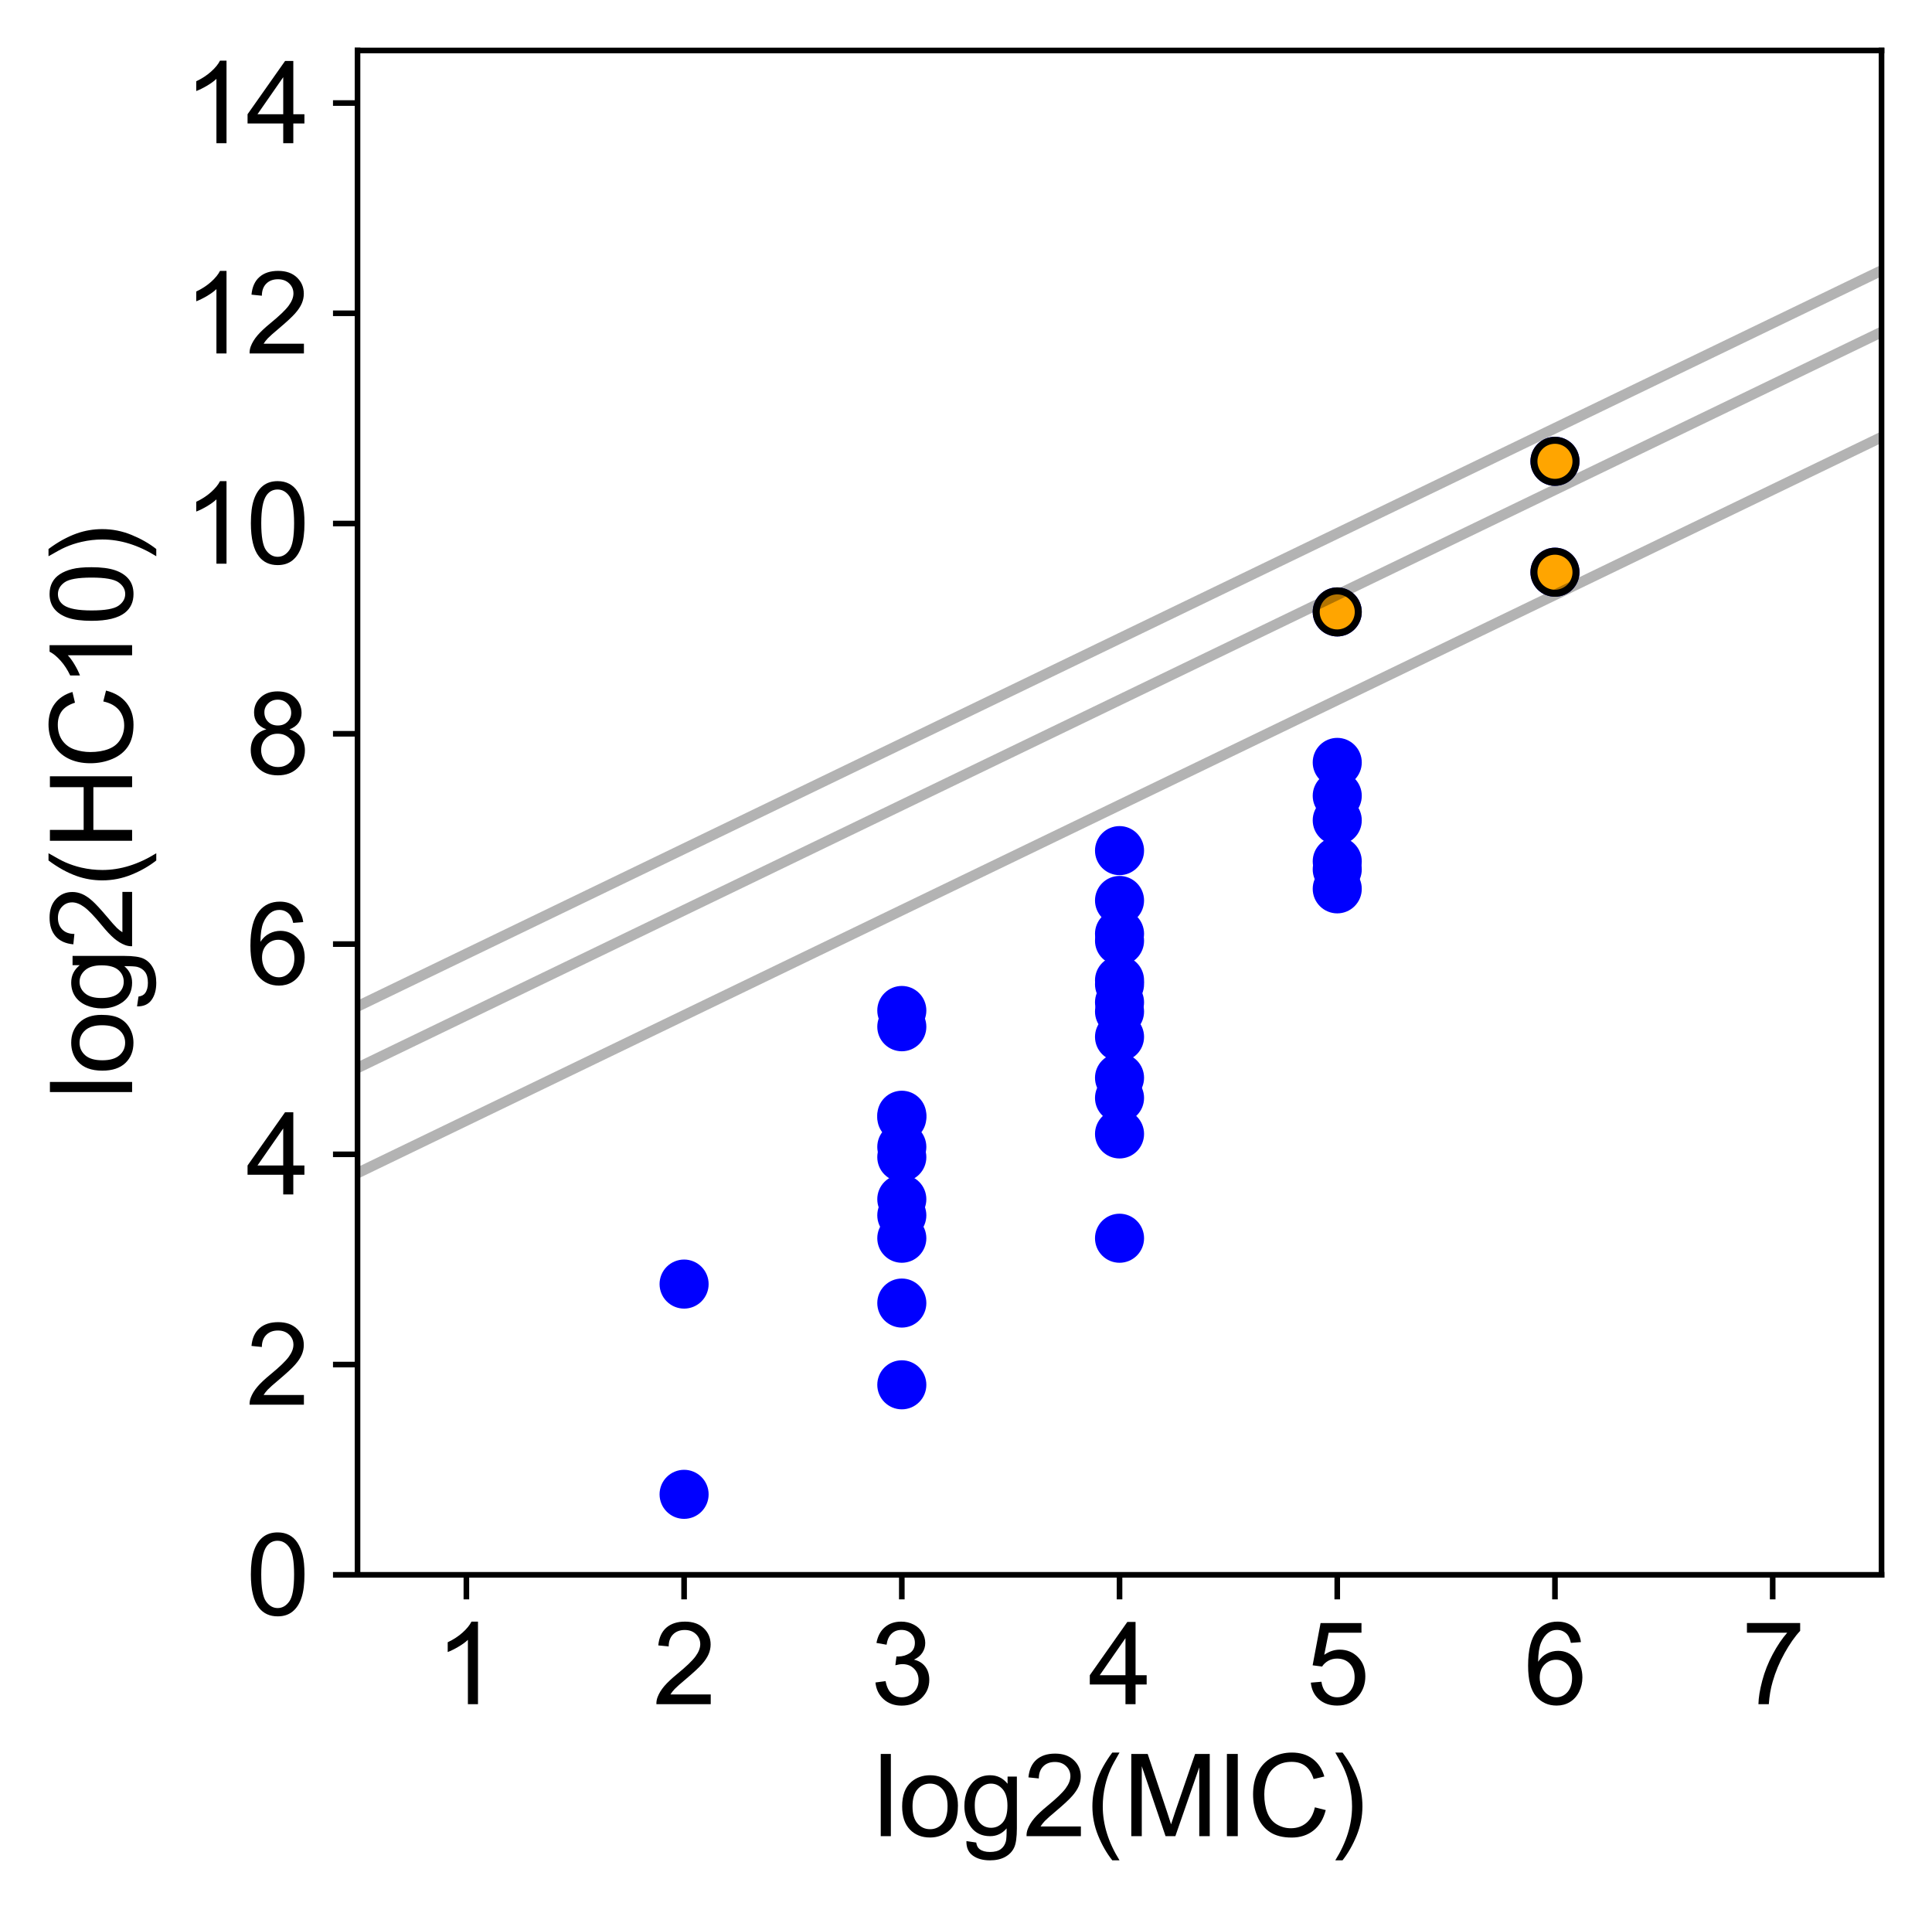 <?xml version="1.0" encoding="utf-8" standalone="no"?>
<!DOCTYPE svg PUBLIC "-//W3C//DTD SVG 1.1//EN"
  "http://www.w3.org/Graphics/SVG/1.1/DTD/svg11.dtd">
<svg height="272.488pt" version="1.1" viewBox="0 0 275.65 272.488" width="275.65pt" xmlns="http://www.w3.org/2000/svg" xmlns:xlink="http://www.w3.org/1999/xlink">
 <defs>
  <style type="text/css">*{stroke-linecap:butt;stroke-linejoin:round;}</style>
 </defs>
 <g id="figure_1">
  <g id="patch_1">
   <path d="M -0 272.488 
L 275.65 272.488 
L 275.65 0 
L -0 0 
z
" style="fill:#ffffff;"/>
  </g>
  <g id="axes_1">
   <g id="patch_2">
    <path d="M 51.01 224.64 
L 268.45 224.64 
L 268.45 7.2 
L 51.01 7.2 
z
" style="fill:#ffffff;"/>
   </g>
   <g id="PathCollection_1">
    <defs>
     <path d="M 0 3 
C 0.796 3 1.559 2.684 2.121 2.121 
C 2.684 1.559 3 0.796 3 0 
C 3 -0.796 2.684 -1.559 2.121 -2.121 
C 1.559 -2.684 0.796 -3 0 -3 
C -0.796 -3 -1.559 -2.684 -2.121 -2.121 
C -2.684 -1.559 -3 -0.796 -3 0 
C -3 0.796 -2.684 1.559 -2.121 2.121 
C -1.559 2.684 -0.796 3 0 3 
z
" id="mf9f5a1627b" style="stroke:#0000ff;"/>
    </defs>
    <g clip-path="url(#p0693c5e6a5)">
     <use style="fill:#0000ff;stroke:#0000ff;" x="159.73" xlink:href="#mf9f5a1627b" y="156.618"/>
     <use style="fill:#0000ff;stroke:#0000ff;" x="97.604" xlink:href="#mf9f5a1627b" y="183.168"/>
     <use style="fill:#0000ff;stroke:#0000ff;" x="97.604" xlink:href="#mf9f5a1627b" y="213.16"/>
     <use style="fill:#0000ff;stroke:#0000ff;" x="190.793" xlink:href="#mf9f5a1627b" y="108.753"/>
     <use style="fill:#0000ff;stroke:#0000ff;" x="128.667" xlink:href="#mf9f5a1627b" y="144.141"/>
     <use style="fill:#0000ff;stroke:#0000ff;" x="128.667" xlink:href="#mf9f5a1627b" y="197.537"/>
     <use style="fill:#0000ff;stroke:#0000ff;" x="159.73" xlink:href="#mf9f5a1627b" y="121.337"/>
     <use style="fill:#0000ff;stroke:#0000ff;" x="159.73" xlink:href="#mf9f5a1627b" y="128.449"/>
     <use style="fill:#0000ff;stroke:#0000ff;" x="159.73" xlink:href="#mf9f5a1627b" y="134.197"/>
     <use style="fill:#0000ff;stroke:#0000ff;" x="159.73" xlink:href="#mf9f5a1627b" y="142.969"/>
     <use style="fill:#0000ff;stroke:#0000ff;" x="128.667" xlink:href="#mf9f5a1627b" y="146.461"/>
     <use style="fill:#0000ff;stroke:#0000ff;" x="128.667" xlink:href="#mf9f5a1627b" y="159.085"/>
     <use style="fill:#0000ff;stroke:#0000ff;" x="190.793" xlink:href="#mf9f5a1627b" y="113.517"/>
     <use style="fill:#0000ff;stroke:#0000ff;" x="190.793" xlink:href="#mf9f5a1627b" y="117.016"/>
     <use style="fill:#0000ff;stroke:#0000ff;" x="159.73" xlink:href="#mf9f5a1627b" y="140.398"/>
     <use style="fill:#0000ff;stroke:#0000ff;" x="159.73" xlink:href="#mf9f5a1627b" y="161.751"/>
     <use style="fill:#0000ff;stroke:#0000ff;" x="190.793" xlink:href="#mf9f5a1627b" y="87.287"/>
     <use style="fill:#0000ff;stroke:#0000ff;" x="221.856" xlink:href="#mf9f5a1627b" y="65.804"/>
     <use style="fill:#0000ff;stroke:#0000ff;" x="221.856" xlink:href="#mf9f5a1627b" y="81.624"/>
     <use style="fill:#0000ff;stroke:#0000ff;" x="159.73" xlink:href="#mf9f5a1627b" y="147.908"/>
     <use style="fill:#0000ff;stroke:#0000ff;" x="128.667" xlink:href="#mf9f5a1627b" y="171.061"/>
     <use style="fill:#0000ff;stroke:#0000ff;" x="128.667" xlink:href="#mf9f5a1627b" y="159.401"/>
     <use style="fill:#0000ff;stroke:#0000ff;" x="128.667" xlink:href="#mf9f5a1627b" y="165.066"/>
     <use style="fill:#0000ff;stroke:#0000ff;" x="128.667" xlink:href="#mf9f5a1627b" y="173.361"/>
     <use style="fill:#0000ff;stroke:#0000ff;" x="159.73" xlink:href="#mf9f5a1627b" y="139.833"/>
     <use style="fill:#0000ff;stroke:#0000ff;" x="128.667" xlink:href="#mf9f5a1627b" y="185.876"/>
     <use style="fill:#0000ff;stroke:#0000ff;" x="159.73" xlink:href="#mf9f5a1627b" y="176.629"/>
     <use style="fill:#0000ff;stroke:#0000ff;" x="159.73" xlink:href="#mf9f5a1627b" y="133.195"/>
     <use style="fill:#0000ff;stroke:#0000ff;" x="190.793" xlink:href="#mf9f5a1627b" y="122.869"/>
     <use style="fill:#0000ff;stroke:#0000ff;" x="190.793" xlink:href="#mf9f5a1627b" y="124.016"/>
     <use style="fill:#0000ff;stroke:#0000ff;" x="190.793" xlink:href="#mf9f5a1627b" y="126.79"/>
     <use style="fill:#0000ff;stroke:#0000ff;" x="159.73" xlink:href="#mf9f5a1627b" y="144.299"/>
     <use style="fill:#0000ff;stroke:#0000ff;" x="128.667" xlink:href="#mf9f5a1627b" y="163.601"/>
     <use style="fill:#0000ff;stroke:#0000ff;" x="128.667" xlink:href="#mf9f5a1627b" y="176.629"/>
     <use style="fill:#0000ff;stroke:#0000ff;" x="159.73" xlink:href="#mf9f5a1627b" y="153.741"/>
    </g>
   </g>
   <g id="PathCollection_2">
    <defs>
     <path d="M 0 3 
C 0.796 3 1.559 2.684 2.121 2.121 
C 2.684 1.559 3 0.796 3 0 
C 3 -0.796 2.684 -1.559 2.121 -2.121 
C 1.559 -2.684 0.796 -3 0 -3 
C -0.796 -3 -1.559 -2.684 -2.121 -2.121 
C -2.684 -1.559 -3 -0.796 -3 0 
C -3 0.796 -2.684 1.559 -2.121 2.121 
C -1.559 2.684 -0.796 3 0 3 
z
" id="mc7eaf16018" style="stroke:#000000;"/>
    </defs>
    <g clip-path="url(#p0693c5e6a5)">
     <use style="fill:#ffa500;stroke:#000000;" x="221.856" xlink:href="#mc7eaf16018" y="65.804"/>
     <use style="fill:#ffa500;stroke:#000000;" x="190.793" xlink:href="#mc7eaf16018" y="87.287"/>
     <use style="fill:#ffa500;stroke:#000000;" x="221.856" xlink:href="#mc7eaf16018" y="81.624"/>
    </g>
   </g>
   <g id="matplotlib.axis_1">
    <g id="xtick_1">
     <g id="line2d_1">
      <defs>
       <path d="M 0 0 
L 0 3.5 
" id="m35411a3b87" style="stroke:#000000;stroke-width:0.8;"/>
      </defs>
      <g>
       <use style="stroke:#000000;stroke-width:0.8;" x="66.541" xlink:href="#m35411a3b87" y="224.64"/>
      </g>
     </g>
     <g id="text_1">
      <!-- 1 -->
      <g transform="translate(62.093 243.093)scale(0.16 -0.16)">
       <defs>
        <path d="M 2384 0 
L 1822 0 
L 1822 3584 
Q 1619 3391 1289 3197 
Q 959 3003 697 2906 
L 697 3450 
Q 1169 3672 1522 3987 
Q 1875 4303 2022 4600 
L 2384 4600 
L 2384 0 
z
" id="ArialMT-31" transform="scale(0.016)"/>
       </defs>
       <use xlink:href="#ArialMT-31"/>
      </g>
     </g>
    </g>
    <g id="xtick_2">
     <g id="line2d_2">
      <g>
       <use style="stroke:#000000;stroke-width:0.8;" x="97.604" xlink:href="#m35411a3b87" y="224.64"/>
      </g>
     </g>
     <g id="text_2">
      <!-- 2 -->
      <g transform="translate(93.156 243.093)scale(0.16 -0.16)">
       <defs>
        <path d="M 3222 541 
L 3222 0 
L 194 0 
Q 188 203 259 391 
Q 375 700 629 1000 
Q 884 1300 1366 1694 
Q 2113 2306 2375 2664 
Q 2638 3022 2638 3341 
Q 2638 3675 2398 3904 
Q 2159 4134 1775 4134 
Q 1369 4134 1125 3890 
Q 881 3647 878 3216 
L 300 3275 
Q 359 3922 746 4261 
Q 1134 4600 1788 4600 
Q 2447 4600 2831 4234 
Q 3216 3869 3216 3328 
Q 3216 3053 3103 2787 
Q 2991 2522 2730 2228 
Q 2469 1934 1863 1422 
Q 1356 997 1212 845 
Q 1069 694 975 541 
L 3222 541 
z
" id="ArialMT-32" transform="scale(0.016)"/>
       </defs>
       <use xlink:href="#ArialMT-32"/>
      </g>
     </g>
    </g>
    <g id="xtick_3">
     <g id="line2d_3">
      <g>
       <use style="stroke:#000000;stroke-width:0.8;" x="128.667" xlink:href="#m35411a3b87" y="224.64"/>
      </g>
     </g>
     <g id="text_3">
      <!-- 3 -->
      <g transform="translate(124.218 243.093)scale(0.16 -0.16)">
       <defs>
        <path d="M 269 1209 
L 831 1284 
Q 928 806 1161 595 
Q 1394 384 1728 384 
Q 2125 384 2398 659 
Q 2672 934 2672 1341 
Q 2672 1728 2419 1979 
Q 2166 2231 1775 2231 
Q 1616 2231 1378 2169 
L 1441 2663 
Q 1497 2656 1531 2656 
Q 1891 2656 2178 2843 
Q 2466 3031 2466 3422 
Q 2466 3731 2256 3934 
Q 2047 4138 1716 4138 
Q 1388 4138 1169 3931 
Q 950 3725 888 3313 
L 325 3413 
Q 428 3978 793 4289 
Q 1159 4600 1703 4600 
Q 2078 4600 2393 4439 
Q 2709 4278 2876 4000 
Q 3044 3722 3044 3409 
Q 3044 3113 2884 2869 
Q 2725 2625 2413 2481 
Q 2819 2388 3044 2092 
Q 3269 1797 3269 1353 
Q 3269 753 2831 336 
Q 2394 -81 1725 -81 
Q 1122 -81 723 278 
Q 325 638 269 1209 
z
" id="ArialMT-33" transform="scale(0.016)"/>
       </defs>
       <use xlink:href="#ArialMT-33"/>
      </g>
     </g>
    </g>
    <g id="xtick_4">
     <g id="line2d_4">
      <g>
       <use style="stroke:#000000;stroke-width:0.8;" x="159.73" xlink:href="#m35411a3b87" y="224.64"/>
      </g>
     </g>
     <g id="text_4">
      <!-- 4 -->
      <g transform="translate(155.281 243.093)scale(0.16 -0.16)">
       <defs>
        <path d="M 2069 0 
L 2069 1097 
L 81 1097 
L 81 1613 
L 2172 4581 
L 2631 4581 
L 2631 1613 
L 3250 1613 
L 3250 1097 
L 2631 1097 
L 2631 0 
L 2069 0 
z
M 2069 1613 
L 2069 3678 
L 634 1613 
L 2069 1613 
z
" id="ArialMT-34" transform="scale(0.016)"/>
       </defs>
       <use xlink:href="#ArialMT-34"/>
      </g>
     </g>
    </g>
    <g id="xtick_5">
     <g id="line2d_5">
      <g>
       <use style="stroke:#000000;stroke-width:0.8;" x="190.793" xlink:href="#m35411a3b87" y="224.64"/>
      </g>
     </g>
     <g id="text_5">
      <!-- 5 -->
      <g transform="translate(186.344 243.093)scale(0.16 -0.16)">
       <defs>
        <path d="M 266 1200 
L 856 1250 
Q 922 819 1161 601 
Q 1400 384 1738 384 
Q 2144 384 2425 690 
Q 2706 997 2706 1503 
Q 2706 1984 2436 2262 
Q 2166 2541 1728 2541 
Q 1456 2541 1237 2417 
Q 1019 2294 894 2097 
L 366 2166 
L 809 4519 
L 3088 4519 
L 3088 3981 
L 1259 3981 
L 1013 2750 
Q 1425 3038 1878 3038 
Q 2478 3038 2890 2622 
Q 3303 2206 3303 1553 
Q 3303 931 2941 478 
Q 2500 -78 1738 -78 
Q 1113 -78 717 272 
Q 322 622 266 1200 
z
" id="ArialMT-35" transform="scale(0.016)"/>
       </defs>
       <use xlink:href="#ArialMT-35"/>
      </g>
     </g>
    </g>
    <g id="xtick_6">
     <g id="line2d_6">
      <g>
       <use style="stroke:#000000;stroke-width:0.8;" x="221.856" xlink:href="#m35411a3b87" y="224.64"/>
      </g>
     </g>
     <g id="text_6">
      <!-- 6 -->
      <g transform="translate(217.407 243.093)scale(0.16 -0.16)">
       <defs>
        <path d="M 3184 3459 
L 2625 3416 
Q 2550 3747 2413 3897 
Q 2184 4138 1850 4138 
Q 1581 4138 1378 3988 
Q 1113 3794 959 3422 
Q 806 3050 800 2363 
Q 1003 2672 1297 2822 
Q 1591 2972 1913 2972 
Q 2475 2972 2870 2558 
Q 3266 2144 3266 1488 
Q 3266 1056 3080 686 
Q 2894 316 2569 119 
Q 2244 -78 1831 -78 
Q 1128 -78 684 439 
Q 241 956 241 2144 
Q 241 3472 731 4075 
Q 1159 4600 1884 4600 
Q 2425 4600 2770 4297 
Q 3116 3994 3184 3459 
z
M 888 1484 
Q 888 1194 1011 928 
Q 1134 663 1356 523 
Q 1578 384 1822 384 
Q 2178 384 2434 671 
Q 2691 959 2691 1453 
Q 2691 1928 2437 2201 
Q 2184 2475 1800 2475 
Q 1419 2475 1153 2201 
Q 888 1928 888 1484 
z
" id="ArialMT-36" transform="scale(0.016)"/>
       </defs>
       <use xlink:href="#ArialMT-36"/>
      </g>
     </g>
    </g>
    <g id="xtick_7">
     <g id="line2d_7">
      <g>
       <use style="stroke:#000000;stroke-width:0.8;" x="252.919" xlink:href="#m35411a3b87" y="224.64"/>
      </g>
     </g>
     <g id="text_7">
      <!-- 7 -->
      <g transform="translate(248.47 243.093)scale(0.16 -0.16)">
       <defs>
        <path d="M 303 3981 
L 303 4522 
L 3269 4522 
L 3269 4084 
Q 2831 3619 2401 2847 
Q 1972 2075 1738 1259 
Q 1569 684 1522 0 
L 944 0 
Q 953 541 1156 1306 
Q 1359 2072 1739 2783 
Q 2119 3494 2547 3981 
L 303 3981 
z
" id="ArialMT-37" transform="scale(0.016)"/>
       </defs>
       <use xlink:href="#ArialMT-37"/>
      </g>
     </g>
    </g>
    <g id="text_8">
     <!-- log2(MIC) -->
     <g transform="translate(124.615 261.92)scale(0.16 -0.16)">
      <defs>
       <path d="M 409 0 
L 409 4581 
L 972 4581 
L 972 0 
L 409 0 
z
" id="ArialMT-6c" transform="scale(0.016)"/>
       <path d="M 213 1659 
Q 213 2581 725 3025 
Q 1153 3394 1769 3394 
Q 2453 3394 2887 2945 
Q 3322 2497 3322 1706 
Q 3322 1066 3130 698 
Q 2938 331 2570 128 
Q 2203 -75 1769 -75 
Q 1072 -75 642 372 
Q 213 819 213 1659 
z
M 791 1659 
Q 791 1022 1069 705 
Q 1347 388 1769 388 
Q 2188 388 2466 706 
Q 2744 1025 2744 1678 
Q 2744 2294 2464 2611 
Q 2184 2928 1769 2928 
Q 1347 2928 1069 2612 
Q 791 2297 791 1659 
z
" id="ArialMT-6f" transform="scale(0.016)"/>
       <path d="M 319 -275 
L 866 -356 
Q 900 -609 1056 -725 
Q 1266 -881 1628 -881 
Q 2019 -881 2231 -725 
Q 2444 -569 2519 -288 
Q 2563 -116 2559 434 
Q 2191 0 1641 0 
Q 956 0 581 494 
Q 206 988 206 1678 
Q 206 2153 378 2554 
Q 550 2956 876 3175 
Q 1203 3394 1644 3394 
Q 2231 3394 2613 2919 
L 2613 3319 
L 3131 3319 
L 3131 450 
Q 3131 -325 2973 -648 
Q 2816 -972 2473 -1159 
Q 2131 -1347 1631 -1347 
Q 1038 -1347 672 -1080 
Q 306 -813 319 -275 
z
M 784 1719 
Q 784 1066 1043 766 
Q 1303 466 1694 466 
Q 2081 466 2343 764 
Q 2606 1063 2606 1700 
Q 2606 2309 2336 2618 
Q 2066 2928 1684 2928 
Q 1309 2928 1046 2623 
Q 784 2319 784 1719 
z
" id="ArialMT-67" transform="scale(0.016)"/>
       <path d="M 1497 -1347 
Q 1031 -759 709 28 
Q 388 816 388 1659 
Q 388 2403 628 3084 
Q 909 3875 1497 4659 
L 1900 4659 
Q 1522 4009 1400 3731 
Q 1209 3300 1100 2831 
Q 966 2247 966 1656 
Q 966 153 1900 -1347 
L 1497 -1347 
z
" id="ArialMT-28" transform="scale(0.016)"/>
       <path d="M 475 0 
L 475 4581 
L 1388 4581 
L 2472 1338 
Q 2622 884 2691 659 
Q 2769 909 2934 1394 
L 4031 4581 
L 4847 4581 
L 4847 0 
L 4263 0 
L 4263 3834 
L 2931 0 
L 2384 0 
L 1059 3900 
L 1059 0 
L 475 0 
z
" id="ArialMT-4d" transform="scale(0.016)"/>
       <path d="M 597 0 
L 597 4581 
L 1203 4581 
L 1203 0 
L 597 0 
z
" id="ArialMT-49" transform="scale(0.016)"/>
       <path d="M 3763 1606 
L 4369 1453 
Q 4178 706 3683 314 
Q 3188 -78 2472 -78 
Q 1731 -78 1267 223 
Q 803 525 561 1097 
Q 319 1669 319 2325 
Q 319 3041 592 3573 
Q 866 4106 1370 4382 
Q 1875 4659 2481 4659 
Q 3169 4659 3637 4309 
Q 4106 3959 4291 3325 
L 3694 3184 
Q 3534 3684 3231 3912 
Q 2928 4141 2469 4141 
Q 1941 4141 1586 3887 
Q 1231 3634 1087 3207 
Q 944 2781 944 2328 
Q 944 1744 1114 1308 
Q 1284 872 1643 656 
Q 2003 441 2422 441 
Q 2931 441 3284 734 
Q 3638 1028 3763 1606 
z
" id="ArialMT-43" transform="scale(0.016)"/>
       <path d="M 791 -1347 
L 388 -1347 
Q 1322 153 1322 1656 
Q 1322 2244 1188 2822 
Q 1081 3291 891 3722 
Q 769 4003 388 4659 
L 791 4659 
Q 1378 3875 1659 3084 
Q 1900 2403 1900 1659 
Q 1900 816 1576 28 
Q 1253 -759 791 -1347 
z
" id="ArialMT-29" transform="scale(0.016)"/>
      </defs>
      <use xlink:href="#ArialMT-6c"/>
      <use x="22.217" xlink:href="#ArialMT-6f"/>
      <use x="77.832" xlink:href="#ArialMT-67"/>
      <use x="133.447" xlink:href="#ArialMT-32"/>
      <use x="189.062" xlink:href="#ArialMT-28"/>
      <use x="222.363" xlink:href="#ArialMT-4d"/>
      <use x="305.664" xlink:href="#ArialMT-49"/>
      <use x="333.447" xlink:href="#ArialMT-43"/>
      <use x="405.664" xlink:href="#ArialMT-29"/>
     </g>
    </g>
   </g>
   <g id="matplotlib.axis_2">
    <g id="ytick_1">
     <g id="line2d_8">
      <defs>
       <path d="M 0 0 
L -3.5 0 
" id="m313300a08c" style="stroke:#000000;stroke-width:0.8;"/>
      </defs>
      <g>
       <use style="stroke:#000000;stroke-width:0.8;" x="51.01" xlink:href="#m313300a08c" y="224.64"/>
      </g>
     </g>
     <g id="text_9">
      <!-- 0 -->
      <g transform="translate(35.112 230.366)scale(0.16 -0.16)">
       <defs>
        <path d="M 266 2259 
Q 266 3072 433 3567 
Q 600 4063 929 4331 
Q 1259 4600 1759 4600 
Q 2128 4600 2406 4451 
Q 2684 4303 2865 4023 
Q 3047 3744 3150 3342 
Q 3253 2941 3253 2259 
Q 3253 1453 3087 958 
Q 2922 463 2592 192 
Q 2263 -78 1759 -78 
Q 1097 -78 719 397 
Q 266 969 266 2259 
z
M 844 2259 
Q 844 1131 1108 757 
Q 1372 384 1759 384 
Q 2147 384 2411 759 
Q 2675 1134 2675 2259 
Q 2675 3391 2411 3762 
Q 2147 4134 1753 4134 
Q 1366 4134 1134 3806 
Q 844 3388 844 2259 
z
" id="ArialMT-30" transform="scale(0.016)"/>
       </defs>
       <use xlink:href="#ArialMT-30"/>
      </g>
     </g>
    </g>
    <g id="ytick_2">
     <g id="line2d_9">
      <g>
       <use style="stroke:#000000;stroke-width:0.8;" x="51.01" xlink:href="#m313300a08c" y="194.648"/>
      </g>
     </g>
     <g id="text_10">
      <!-- 2 -->
      <g transform="translate(35.112 200.375)scale(0.16 -0.16)">
       <use xlink:href="#ArialMT-32"/>
      </g>
     </g>
    </g>
    <g id="ytick_3">
     <g id="line2d_10">
      <g>
       <use style="stroke:#000000;stroke-width:0.8;" x="51.01" xlink:href="#m313300a08c" y="164.657"/>
      </g>
     </g>
     <g id="text_11">
      <!-- 4 -->
      <g transform="translate(35.112 170.383)scale(0.16 -0.16)">
       <use xlink:href="#ArialMT-34"/>
      </g>
     </g>
    </g>
    <g id="ytick_4">
     <g id="line2d_11">
      <g>
       <use style="stroke:#000000;stroke-width:0.8;" x="51.01" xlink:href="#m313300a08c" y="134.665"/>
      </g>
     </g>
     <g id="text_12">
      <!-- 6 -->
      <g transform="translate(35.112 140.391)scale(0.16 -0.16)">
       <use xlink:href="#ArialMT-36"/>
      </g>
     </g>
    </g>
    <g id="ytick_5">
     <g id="line2d_12">
      <g>
       <use style="stroke:#000000;stroke-width:0.8;" x="51.01" xlink:href="#m313300a08c" y="104.673"/>
      </g>
     </g>
     <g id="text_13">
      <!-- 8 -->
      <g transform="translate(35.112 110.399)scale(0.16 -0.16)">
       <defs>
        <path d="M 1131 2484 
Q 781 2613 612 2850 
Q 444 3088 444 3419 
Q 444 3919 803 4259 
Q 1163 4600 1759 4600 
Q 2359 4600 2725 4251 
Q 3091 3903 3091 3403 
Q 3091 3084 2923 2848 
Q 2756 2613 2416 2484 
Q 2838 2347 3058 2040 
Q 3278 1734 3278 1309 
Q 3278 722 2862 322 
Q 2447 -78 1769 -78 
Q 1091 -78 675 323 
Q 259 725 259 1325 
Q 259 1772 486 2073 
Q 713 2375 1131 2484 
z
M 1019 3438 
Q 1019 3113 1228 2906 
Q 1438 2700 1772 2700 
Q 2097 2700 2305 2904 
Q 2513 3109 2513 3406 
Q 2513 3716 2298 3927 
Q 2084 4138 1766 4138 
Q 1444 4138 1231 3931 
Q 1019 3725 1019 3438 
z
M 838 1322 
Q 838 1081 952 856 
Q 1066 631 1291 507 
Q 1516 384 1775 384 
Q 2178 384 2440 643 
Q 2703 903 2703 1303 
Q 2703 1709 2433 1975 
Q 2163 2241 1756 2241 
Q 1359 2241 1098 1978 
Q 838 1716 838 1322 
z
" id="ArialMT-38" transform="scale(0.016)"/>
       </defs>
       <use xlink:href="#ArialMT-38"/>
      </g>
     </g>
    </g>
    <g id="ytick_6">
     <g id="line2d_13">
      <g>
       <use style="stroke:#000000;stroke-width:0.8;" x="51.01" xlink:href="#m313300a08c" y="74.681"/>
      </g>
     </g>
     <g id="text_14">
      <!-- 10 -->
      <g transform="translate(26.215 80.408)scale(0.16 -0.16)">
       <use xlink:href="#ArialMT-31"/>
       <use x="55.615" xlink:href="#ArialMT-30"/>
      </g>
     </g>
    </g>
    <g id="ytick_7">
     <g id="line2d_14">
      <g>
       <use style="stroke:#000000;stroke-width:0.8;" x="51.01" xlink:href="#m313300a08c" y="44.69"/>
      </g>
     </g>
     <g id="text_15">
      <!-- 12 -->
      <g transform="translate(26.215 50.416)scale(0.16 -0.16)">
       <use xlink:href="#ArialMT-31"/>
       <use x="55.615" xlink:href="#ArialMT-32"/>
      </g>
     </g>
    </g>
    <g id="ytick_8">
     <g id="line2d_15">
      <g>
       <use style="stroke:#000000;stroke-width:0.8;" x="51.01" xlink:href="#m313300a08c" y="14.698"/>
      </g>
     </g>
     <g id="text_16">
      <!-- 14 -->
      <g transform="translate(26.215 20.424)scale(0.16 -0.16)">
       <use xlink:href="#ArialMT-31"/>
       <use x="55.615" xlink:href="#ArialMT-34"/>
      </g>
     </g>
    </g>
    <g id="text_17">
     <!-- log2(HC10) -->
     <g transform="translate(18.848 156.824)rotate(-90)scale(0.16 -0.16)">
      <defs>
       <path d="M 513 0 
L 513 4581 
L 1119 4581 
L 1119 2700 
L 3500 2700 
L 3500 4581 
L 4106 4581 
L 4106 0 
L 3500 0 
L 3500 2159 
L 1119 2159 
L 1119 0 
L 513 0 
z
" id="ArialMT-48" transform="scale(0.016)"/>
      </defs>
      <use xlink:href="#ArialMT-6c"/>
      <use x="22.217" xlink:href="#ArialMT-6f"/>
      <use x="77.832" xlink:href="#ArialMT-67"/>
      <use x="133.447" xlink:href="#ArialMT-32"/>
      <use x="189.062" xlink:href="#ArialMT-28"/>
      <use x="222.363" xlink:href="#ArialMT-48"/>
      <use x="294.58" xlink:href="#ArialMT-43"/>
      <use x="366.797" xlink:href="#ArialMT-31"/>
      <use x="422.412" xlink:href="#ArialMT-30"/>
      <use x="478.027" xlink:href="#ArialMT-29"/>
     </g>
    </g>
   </g>
   <g id="line2d_16">
    <path clip-path="url(#p0693c5e6a5)" d="M 51.01 167.327 
L 66.541 159.829 
L 97.604 144.833 
L 128.667 129.837 
L 159.73 114.841 
L 190.793 99.846 
L 221.856 84.85 
L 252.919 69.854 
L 276.65 58.397 
" style="fill:none;stroke:#000000;stroke-linecap:square;stroke-opacity:0.3;stroke-width:1.5;"/>
   </g>
   <g id="line2d_17">
    <path clip-path="url(#p0693c5e6a5)" d="M 51.01 152.331 
L 66.541 144.833 
L 97.604 129.837 
L 128.667 114.841 
L 159.73 99.846 
L 190.793 84.85 
L 221.856 69.854 
L 252.919 54.858 
L 276.65 43.401 
" style="fill:none;stroke:#000000;stroke-linecap:square;stroke-opacity:0.3;stroke-width:1.5;"/>
   </g>
   <g id="line2d_18">
    <path clip-path="url(#p0693c5e6a5)" d="M 51.01 143.559 
L 66.541 136.061 
L 97.604 121.065 
L 128.667 106.069 
L 159.73 91.073 
L 190.793 76.078 
L 221.856 61.082 
L 252.919 46.086 
L 276.65 34.629 
" style="fill:none;stroke:#000000;stroke-linecap:square;stroke-opacity:0.3;stroke-width:1.5;"/>
   </g>
   <g id="patch_3">
    <path d="M 51.01 224.64 
L 51.01 7.2 
" style="fill:none;stroke:#000000;stroke-linecap:square;stroke-linejoin:miter;stroke-width:0.8;"/>
   </g>
   <g id="patch_4">
    <path d="M 268.45 224.64 
L 268.45 7.2 
" style="fill:none;stroke:#000000;stroke-linecap:square;stroke-linejoin:miter;stroke-width:0.8;"/>
   </g>
   <g id="patch_5">
    <path d="M 51.01 224.64 
L 268.45 224.64 
" style="fill:none;stroke:#000000;stroke-linecap:square;stroke-linejoin:miter;stroke-width:0.8;"/>
   </g>
   <g id="patch_6">
    <path d="M 51.01 7.2 
L 268.45 7.2 
" style="fill:none;stroke:#000000;stroke-linecap:square;stroke-linejoin:miter;stroke-width:0.8;"/>
   </g>
  </g>
 </g>
 <defs>
  <clipPath id="p0693c5e6a5">
   <rect height="217.44" width="217.44" x="51.01" y="7.2"/>
  </clipPath>
 </defs>
</svg>
